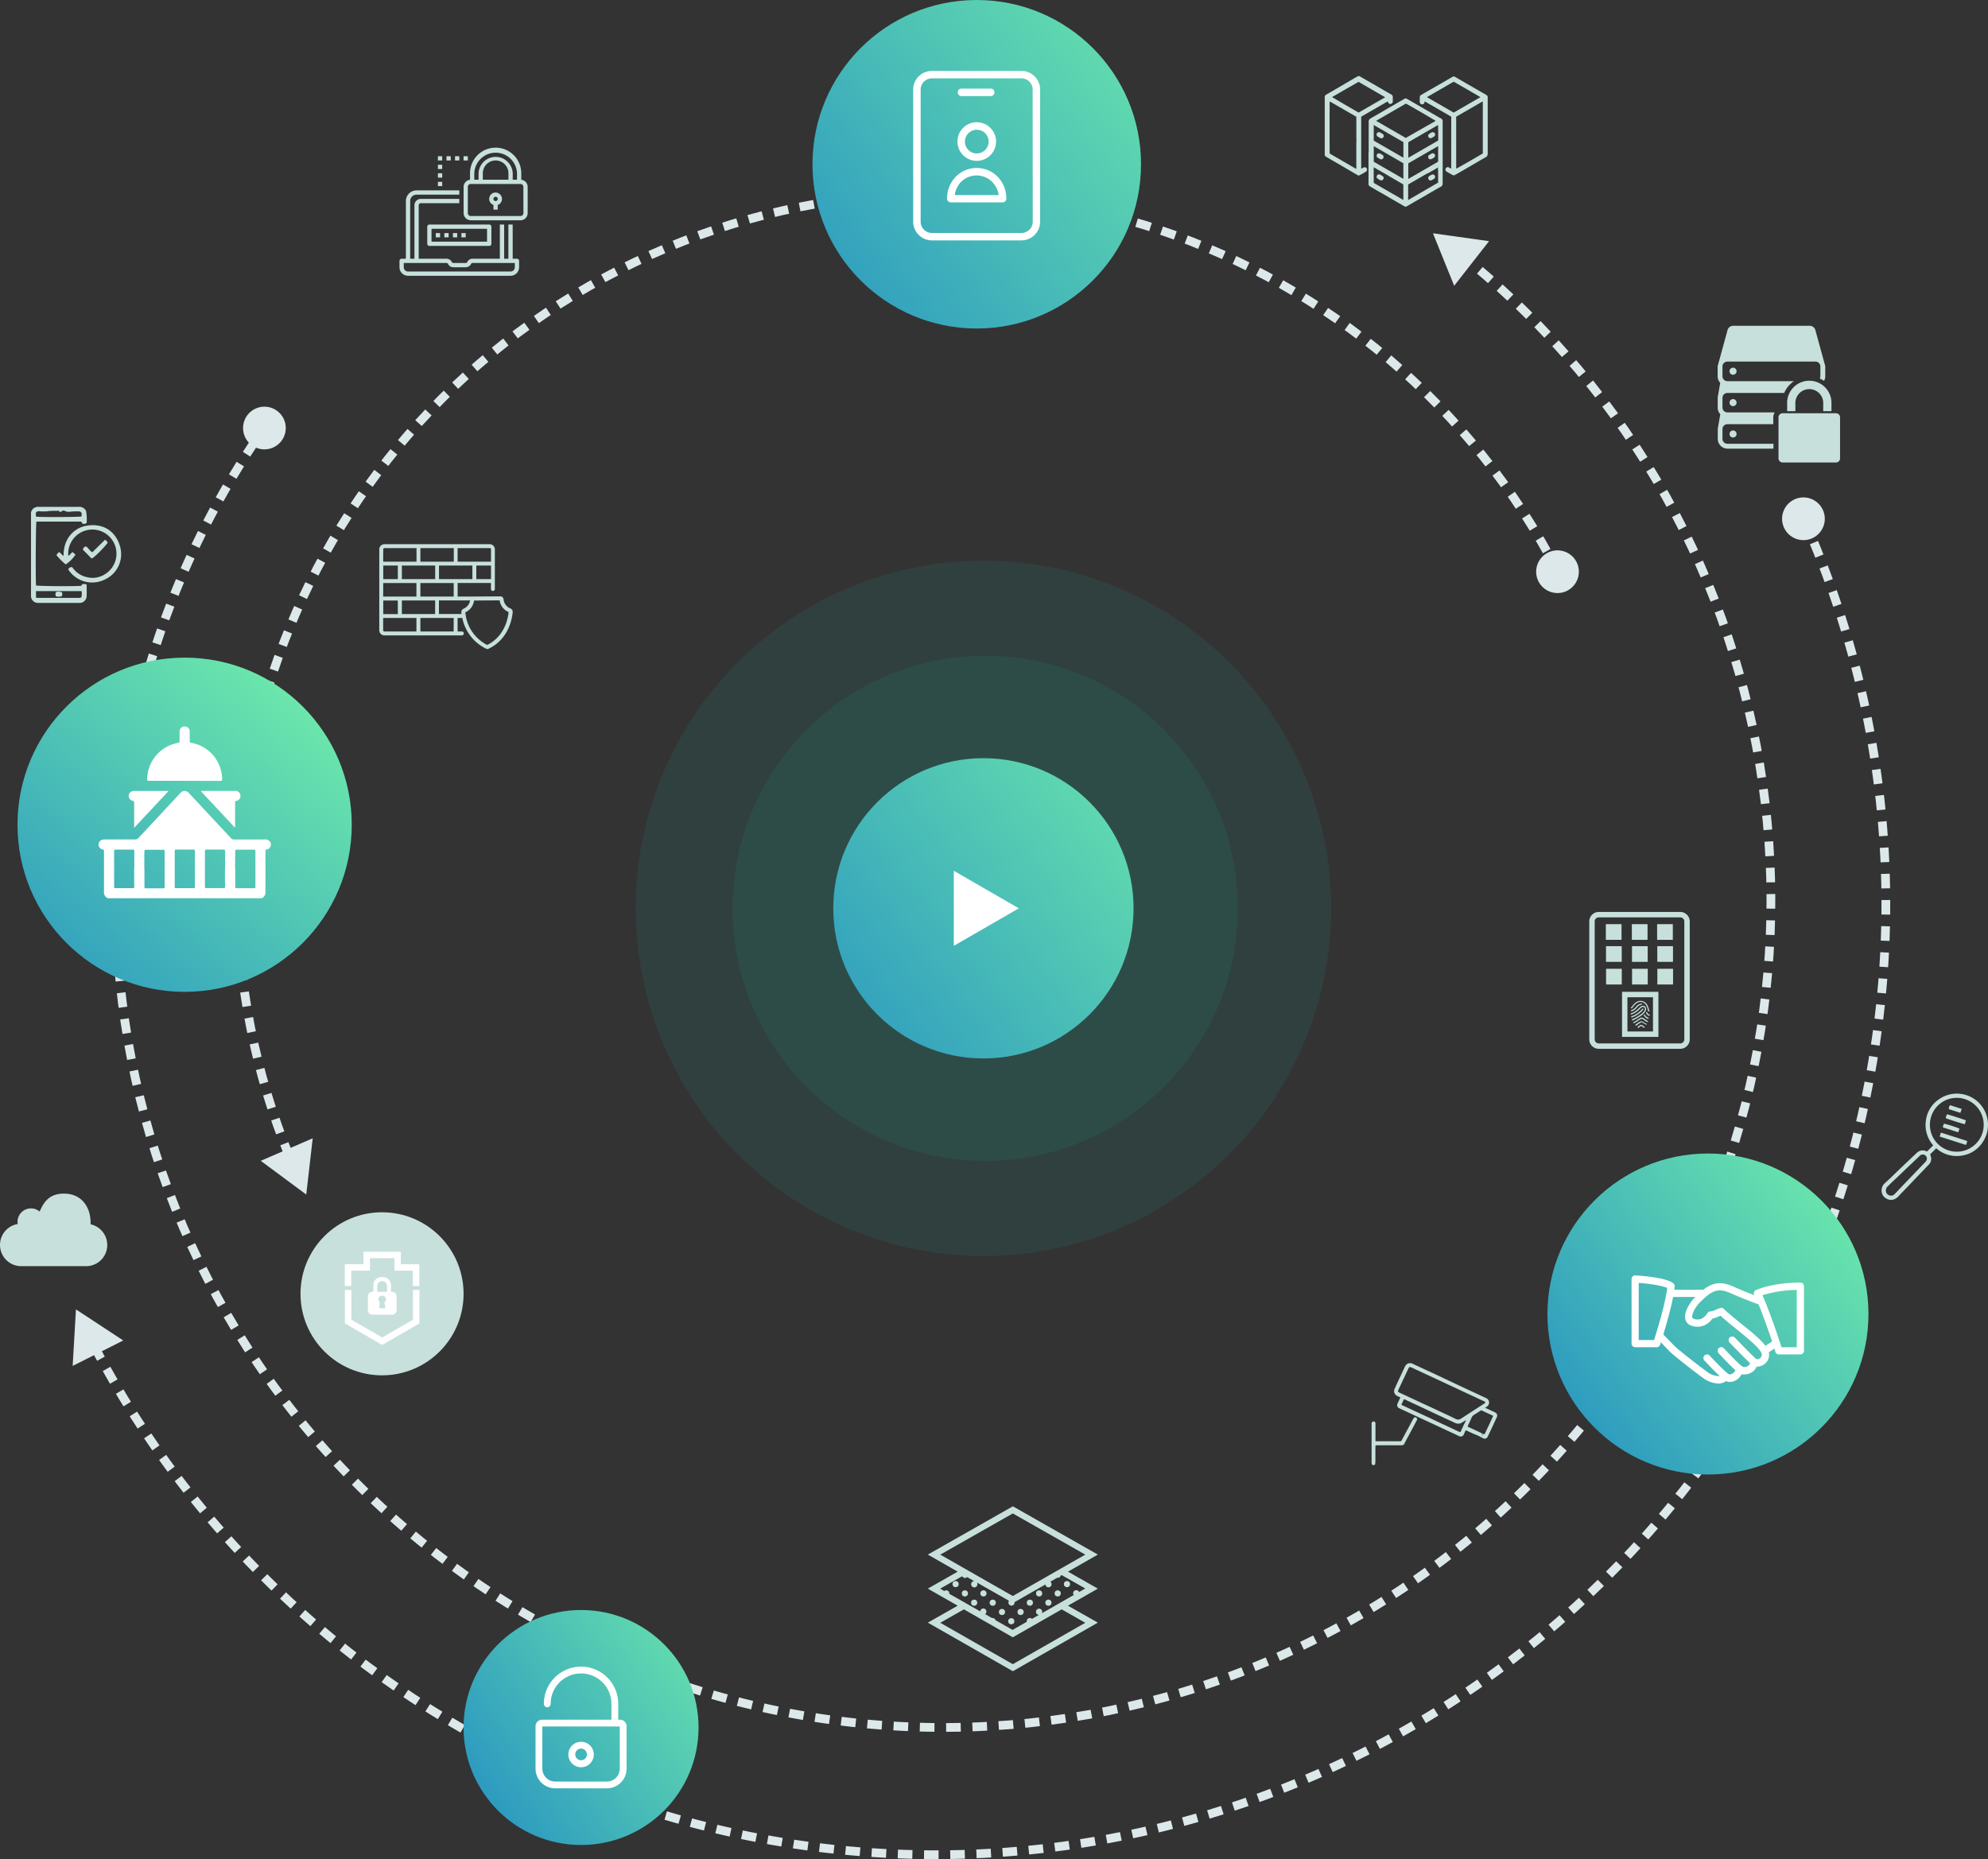 <svg xmlns="http://www.w3.org/2000/svg" xmlns:xlink="http://www.w3.org/1999/xlink" viewBox="0 0 682.67 638.47"><rect x="0" y="0" width="682.67" height="638.47" fill="#333333" stroke="none"/><defs><style>.cls-1,.cls-3,.cls-4{fill:none;stroke:#dce8ea;stroke-miterlimit:10;stroke-width:3px;}.cls-1{stroke-dasharray:5 4;}.cls-2{fill:#dce8ea;}.cls-4{stroke-dasharray:5.02 4.01;}.cls-5{fill:url(#linear-gradient);}.cls-6{fill:url(#linear-gradient-2);}.cls-7{fill:#fff;}.cls-8{fill:url(#linear-gradient-3);}.cls-9{fill:#c7e0dc;}.cls-10{fill:url(#linear-gradient-4);}.cls-11{fill:#15bca0;opacity:0.1;}.cls-12{fill:url(#linear-gradient-5);}</style><linearGradient id="linear-gradient" x1="278.29" y1="101.97" x2="404.28" y2="1.48" gradientUnits="userSpaceOnUse"><stop offset="0" stop-color="#2d9ac0"/><stop offset="1" stop-color="#6ce8ab"/></linearGradient><linearGradient id="linear-gradient-2" x1="540.16" y1="487.47" x2="636.16" y2="412.48" xlink:href="#linear-gradient"/><linearGradient id="linear-gradient-3" x1="13.05" y1="341.15" x2="103.04" y2="237.65" xlink:href="#linear-gradient"/><linearGradient id="linear-gradient-4" x1="165.5" y1="615.76" x2="249.5" y2="560.26" xlink:href="#linear-gradient"/><linearGradient id="linear-gradient-5" x1="281.69" y1="356.34" x2="404.69" y2="258.84" xlink:href="#linear-gradient"/></defs><title>Asset 3</title><g id="Layer_2" data-name="Layer 2"><g id="Layer_1-2" data-name="Layer 1"><path class="cls-1" d="M99.48,397.44C51.52,280.53,102.56,145.33,218,90.05c117.57-56.3,257.86-8.59,317.09,106.59"/><polygon class="cls-2" points="107.38 390.92 105.17 410.24 89.54 398.66 107.38 390.92"/><path class="cls-2" d="M528.31,199.67a7.33,7.33,0,1,0,3.2-9.86A7.34,7.34,0,0,0,528.31,199.67Z"/><path class="cls-1" d="M32.31,462.21c80.74,154.13,269.13,218.39,428,143.49,161-75.9,231.1-266.12,158.93-427.91"/><polygon class="cls-2" points="24.95 469.09 26.08 449.68 42.33 460.36 24.95 469.09"/><path class="cls-2" d="M626,175.21a7.33,7.33,0,1,0-3.75,9.66A7.32,7.32,0,0,0,626,175.21Z"/><path class="cls-3" d="M503.15,88.67l1.94,1.58"/><path class="cls-4" d="M508.17,92.83C620.81,188.53,641.8,356.2,553,477.22,460,603.8,282.43,631,155.85,538.11,32.38,447.46,3.44,276.21,88.36,150.38"/><path class="cls-3" d="M89.49,148.72l1.42-2.06"/><polygon class="cls-2" points="499.36 98.14 492.07 80.12 511.33 82.82 499.36 98.14"/><path class="cls-2" d="M96.8,151.21A7.33,7.33,0,1,0,86.59,153,7.34,7.34,0,0,0,96.8,151.21Z"/><circle class="cls-5" cx="335.41" cy="56.41" r="56.41"/><circle class="cls-6" cx="586.5" cy="451.27" r="55.12"/><path class="cls-7" d="M335.41,55.24a6.63,6.63,0,1,0-6.63-6.63A6.63,6.63,0,0,0,335.41,55.24Zm0-10.68a4.07,4.07,0,1,1-4.06,4.07A4.07,4.07,0,0,1,335.41,44.56Z"/><path class="cls-7" d="M335.41,57.69a10,10,0,0,0-7.2,3,10.63,10.63,0,0,0-3,7.53,1.28,1.28,0,0,0,1.28,1.28h17.8a1.28,1.28,0,0,0,1.28-1.28,10.63,10.63,0,0,0-3-7.53A10,10,0,0,0,335.41,57.69ZM327.88,67A7.83,7.83,0,0,1,330,62.5a7.56,7.56,0,0,1,10.74,0A7.89,7.89,0,0,1,342.94,67Z"/><path class="cls-7" d="M350.79,24.35H320a6.41,6.41,0,0,0-6.41,6.41V76.14A6.41,6.41,0,0,0,320,82.55h30.76a6.41,6.41,0,0,0,6.41-6.41V30.76A6.41,6.41,0,0,0,350.79,24.35Zm3.85,51.79A3.86,3.86,0,0,1,350.79,80H320a3.86,3.86,0,0,1-3.85-3.85V30.76A3.86,3.86,0,0,1,320,26.91h30.76a3.86,3.86,0,0,1,3.85,3.85Z"/><path class="cls-7" d="M330.06,33h10.26a1.29,1.29,0,0,0,0-2.57H330.06a1.29,1.29,0,0,0,0,2.57Z"/><circle class="cls-8" cx="63.4" cy="283.24" r="57.39"/><circle class="cls-9" cx="131.19" cy="444.33" r="28"/><path class="cls-7" d="M37,308.47a2.18,2.18,0,0,1-1.29-2.27c0-4.6,0-9.2,0-13.8,0-.43-.07-.63-.56-.7a1.67,1.67,0,0,1-1.3-1.69,1.71,1.71,0,0,1,1.35-1.65,4.11,4.11,0,0,1,.86-.07c3.47,0,6.93,0,10.39,0a1.34,1.34,0,0,0,1.09-.49L61.89,272.4a1.93,1.93,0,0,1,1.88-.75,2.34,2.34,0,0,1,1.22.83q7.16,7.68,14.33,15.37a1.27,1.27,0,0,0,1,.45c3.47,0,6.93,0,10.4,0A2,2,0,0,1,93,289.65v.81c-.27.59-.62,1.16-1.31,1.25-.51.06-.54.3-.54.71,0,4.6,0,9.19,0,13.79a2.16,2.16,0,0,1-1.29,2.26Zm23-10.11h0c0,2.06,0,4.12,0,6.18,0,.32,0,.48.43.47q3,0,6.06,0c.37,0,.44-.12.44-.46,0-4.1,0-8.19,0-12.29,0-.38-.11-.49-.49-.49q-3,0-5.94,0c-.42,0-.51.15-.5.54C60,294.33,60,296.35,60,298.36Zm17.3.07c0-2,0-4.08,0-6.12,0-.44-.13-.55-.55-.54-1.94,0-3.88,0-5.82,0-.42,0-.56.08-.56.53q0,6.09,0,12.18c0,.45.14.53.55.52,2,0,3.89,0,5.83,0,.49,0,.56-.17.55-.59C77.24,302.43,77.25,300.43,77.25,298.43Zm-31.18,0c0-2,0-4.07,0-6.11,0-.39-.09-.54-.5-.53-2,0-4,0-5.95,0-.37,0-.48.11-.48.49q0,6.15,0,12.29c0,.35.1.45.45.45q3,0,6,0c.38,0,.48-.11.48-.48C46.06,302.49,46.07,300.45,46.07,298.41Zm34.67,0h0c0,2,0,4.08,0,6.12,0,.36.07.5.46.49q3,0,6,0c.41,0,.46-.15.46-.5q0-6.12,0-12.23c0-.41-.14-.51-.53-.51-2,0-3.92,0-5.88,0-.4,0-.53.1-.52.51C80.75,294.33,80.74,296.37,80.74,298.4Zm-31.19,0h0c0,2,0,4.08,0,6.12,0,.38.07.53.5.52q3,0,5.94,0c.43,0,.49-.15.49-.53q0-6.08,0-12.17c0-.44-.14-.55-.56-.54-1.94,0-3.88,0-5.82,0-.48,0-.56.18-.56.6C49.56,294.37,49.55,296.37,49.55,298.37Z"/><path class="cls-7" d="M63.41,268.16c-4.08,0-8.16,0-12.24,0-.5,0-.65-.11-.64-.64A12.88,12.88,0,0,1,61.2,255.11c.36-.06.48-.19.47-.56,0-1.11,0-2.23,0-3.35a1.74,1.74,0,1,1,3.48,0c0,1.11,0,2.23,0,3.35,0,.35.11.48.46.56a12.68,12.68,0,0,1,10.16,9.06,12,12,0,0,1,.52,3.47c0,.41-.11.53-.51.53-2.83,0-5.66,0-8.49,0Z"/><path class="cls-7" d="M46.07,284.3v-1c0-2.5,0-5,0-7.5,0-.46-.06-.7-.59-.81a1.65,1.65,0,0,1-1.26-1.87,1.69,1.69,0,0,1,1.65-1.49H57.65a.75.75,0,0,1,.19.07Z"/><path class="cls-7" d="M80.63,284.2,69,271.73c.16-.18.33-.12.47-.12H80.65a1.75,1.75,0,0,1,1.92,1.52,1.72,1.72,0,0,1-1.5,1.92c-.38.07-.34.27-.34.52v8A.88.88,0,0,1,80.63,284.2Z"/><path class="cls-9" d="M560.16,346.31c.06,0,.12,0,.29-.12a1.49,1.49,0,0,0,.31-.31l0-.06c.4-.54,1.35-1.81,2.72-1.74,1.14.09,1.94.94,2.32,2.47,0,.06,0,.09,0,.11a1.35,1.35,0,0,0,.3.67.2.2,0,0,0,.25-.32,1.56,1.56,0,0,1-.16-.45s0,0,0,0l0-.06a4.94,4.94,0,0,0-.61-1.5,2.62,2.62,0,0,0-2.07-1.27h0c-1.59-.09-2.63,1.3-3.07,1.89l0,.06a1.21,1.21,0,0,1-.31.29l0,0a.21.21,0,0,0-.08.2A.2.2,0,0,0,560.16,346.31Z"/><path class="cls-9" d="M565.16,347.08a1.37,1.37,0,0,0,0-1.07,1.09,1.09,0,0,0-.7-.56c-.47-.15-1.05.12-1.58.73a10.38,10.38,0,0,1-1.56,1.28,5,5,0,0,1-1.19.52.2.2,0,1,0,.1.38,5.8,5.8,0,0,0,1.3-.56,9,9,0,0,0,1.64-1.36c.33-.37.8-.72,1.18-.61a.71.71,0,0,1,.45.35,1,1,0,0,1,0,.75,4.6,4.6,0,0,1-1.79,1.73,21.28,21.28,0,0,1-2.51,1.41.21.21,0,0,0-.11.26.22.22,0,0,0,.19.13l.07,0a21,21,0,0,0,2.58-1.44A5,5,0,0,0,565.16,347.08Z"/><path class="cls-9" d="M561.94,345.59l-.26.31a3.23,3.23,0,0,1-.37.37,1.9,1.9,0,0,1-.4.3,5.21,5.21,0,0,1-.52.28l-.18.07a.22.22,0,0,0-.14.25.21.21,0,0,0,.25.14,3,3,0,0,0,.57-.27,4.34,4.34,0,0,0,.46-.28,4.26,4.26,0,0,0,.74-.73c.09-.11.18-.22.28-.32l.17-.15.09-.08,0,0,0,0a3.4,3.4,0,0,1,.45-.28,1.63,1.63,0,0,1,.47-.16l.12,0a.21.21,0,0,0,.2-.2.2.2,0,0,0-.2-.2A2.91,2.91,0,0,0,561.94,345.59Z"/><path class="cls-9" d="M560.39,349.41a8.62,8.62,0,0,0,3.91-2.73.2.2,0,1,0-.33-.23,8.15,8.15,0,0,1-3.71,2.58h0a.2.2,0,0,0,.07.39l.07,0Z"/><path class="cls-9" d="M565.82,350.6a3.93,3.93,0,0,1-.94-.57c-.48-.33-.89-.63-1.22-.57a5.21,5.21,0,0,0-1.38.78A7.68,7.68,0,0,1,561,351a.2.2,0,0,0,0,.39h.05a7,7,0,0,0,1.43-.82,6.56,6.56,0,0,1,1.23-.71c.17,0,.58.26.92.5a4.3,4.3,0,0,0,1.05.62.2.2,0,0,0,.12-.38Z"/><path class="cls-9" d="M565.32,351.58a5.17,5.17,0,0,1-.68-.38c-.53-.33-.87-.53-1.11-.49a6.81,6.81,0,0,0-1.64,1l-.26.18a.21.21,0,0,0,0,.28.19.19,0,0,0,.28.05l.27-.19a9.44,9.44,0,0,1,1.46-1,3.35,3.35,0,0,1,.85.43,5.07,5.07,0,0,0,.75.42.2.2,0,0,0,.25-.13A.19.19,0,0,0,565.32,351.58Z"/><path class="cls-9" d="M564.65,352.57a2.57,2.57,0,0,1-.32-.22c-.33-.23-.61-.43-.92-.38a2.77,2.77,0,0,0-1,.73.21.21,0,0,0,0,.29.24.24,0,0,0,.14.05.18.18,0,0,0,.14-.06,2.61,2.61,0,0,1,.8-.61c.14,0,.37.13.62.31l.33.23a.2.2,0,0,0,.27-.06A.2.2,0,0,0,564.65,352.57Z"/><path class="cls-9" d="M566.4,348.45a1.87,1.87,0,0,1-.48-.26.78.78,0,0,1-.25-.49c0-.26-.43-.15-.39.1a1.34,1.34,0,0,0,.92,1,.2.2,0,1,0,.2-.34Z"/><path class="cls-9" d="M566,349.49a1.5,1.5,0,0,1-.43-.2,1.58,1.58,0,0,1-.68-.74.21.21,0,0,0-.25-.14.21.21,0,0,0-.14.25,2.22,2.22,0,0,0,1.39,1.22A.2.2,0,0,0,566,349.49Z"/><path class="cls-9" d="M577,313.19H549a3.26,3.26,0,0,0-3.25,3.25v40.5a3.25,3.25,0,0,0,3.25,3.25h28a3.26,3.26,0,0,0,3.25-3.25v-40.5A3.26,3.26,0,0,0,577,313.19Zm1.39,43.75a1.4,1.4,0,0,1-1.39,1.4H549a1.4,1.4,0,0,1-1.39-1.4v-40.5a1.39,1.39,0,0,1,1.39-1.39h28a1.4,1.4,0,0,1,1.39,1.39Z"/><path class="cls-9" d="M557,356.1h12.49V340.62H557Zm1.85-13.62h8.78v11.76h-8.78Z"/><rect class="cls-9" x="551.44" y="317.38" width="5.39" height="5.39"/><rect class="cls-9" x="560.37" y="317.38" width="5.39" height="5.39"/><rect class="cls-9" x="569.05" y="317.38" width="5.39" height="5.39"/><rect class="cls-9" x="551.5" y="324.94" width="5.39" height="5.39"/><rect class="cls-9" x="560.42" y="324.94" width="5.39" height="5.39"/><rect class="cls-9" x="569.11" y="324.94" width="5.39" height="5.39"/><rect class="cls-9" x="551.52" y="332.71" width="5.39" height="5.39"/><rect class="cls-9" x="560.44" y="332.71" width="5.39" height="5.39"/><rect class="cls-9" x="569.13" y="332.71" width="5.39" height="5.39"/><path class="cls-7" d="M607,463.38c-1.16-2.42-5.32-5.78-9.34-9-2.24-1.81-4.35-3.52-5.7-4.87a1.23,1.23,0,0,0-1.29-.29c-.83.3-1.35.53-1.75.71a4,4,0,0,1-1.66.45,1.28,1.28,0,0,0-.9.54c-1.74,2.61-3.55,2.39-4.75,2-.39-.13-.46-.3-.49-.46-.26-1.08,1-3.6,2.72-5.28,4-4,6.08-5,10.44-3.07,5,2.22,9.92,3.95,10,4a1.23,1.23,0,1,0,.81-2.33c-.05,0-4.91-1.72-9.77-3.89-5.65-2.53-8.76-.87-13.19,3.57-1.69,1.69-4,5.1-3.39,7.6a3.08,3.08,0,0,0,2.12,2.23c2.8.92,5.35,0,7.25-2.48a6.48,6.48,0,0,0,1.85-.59c.23-.11.5-.23.86-.37,1.41,1.32,3.32,2.86,5.32,4.49,3.63,2.93,7.74,6.25,8.67,8.18a1.45,1.45,0,0,1-.37,1.85,1.37,1.37,0,0,1-1.52.3,1.23,1.23,0,0,0-1.93,1.15,1.46,1.46,0,0,1-.94,1.38,1.91,1.91,0,0,1-1.92.05,1.24,1.24,0,0,0-1.28-.25,1.22,1.22,0,0,0-.79,1,2.36,2.36,0,0,1-1.46,1.88,1.29,1.29,0,0,1-1.41-.21,1.24,1.24,0,0,0-2,.49c0,.12-.15.42-1.31.42a7.13,7.13,0,0,1-3-1c-.86-.57-6.29-4.62-11-8.55-.66-.55-1.8-1.74-2.81-2.79s-1.71-1.78-2.12-2.13a1.23,1.23,0,0,0-1.6,1.88c.38.32,1.12,1.11,1.94,2,1.1,1.15,2.24,2.34,3,3,4.6,3.84,10.12,8,11.22,8.72a9.49,9.49,0,0,0,4.37,1.43,4.25,4.25,0,0,0,2.8-.82,3.84,3.84,0,0,0,2.81,0,4.92,4.92,0,0,0,2.57-2.37,4.73,4.73,0,0,0,3.09-.45,4.17,4.17,0,0,0,2.06-2.15,4.07,4.07,0,0,0,2.83-1A3.92,3.92,0,0,0,607,463.38Z"/><path class="cls-7" d="M584.94,442.94h-11.1a1.24,1.24,0,0,0,0,2.47h11.1a1.24,1.24,0,0,0,0-2.47Z"/><path class="cls-7" d="M610.63,460.76a1.23,1.23,0,0,0-1.71-.34l-3.61,2.42a1.24,1.24,0,0,0,1.38,2.05l3.61-2.42A1.24,1.24,0,0,0,610.63,460.76Z"/><path class="cls-7" d="M603,466.64c-.89-.69-4.84-4.74-7.28-7.28a1.23,1.23,0,1,0-1.78,1.71c.63.66,6.23,6.49,7.53,7.51a1.2,1.2,0,0,0,.76.27,1.26,1.26,0,0,0,1-.48A1.24,1.24,0,0,0,603,466.64Z"/><path class="cls-7" d="M598.05,469.12c-1.48-1.18-5.19-5.13-6-6a1.24,1.24,0,1,0-1.82,1.67c0,.05,4.47,4.83,6.31,6.29a1.22,1.22,0,0,0,.76.27,1.27,1.27,0,0,0,1-.46A1.24,1.24,0,0,0,598.05,469.12Z"/><path class="cls-7" d="M593.14,471.6c-1.76-1.48-5.36-5.31-6.06-6.06a1.23,1.23,0,0,0-1.81,1.68c1,1.08,4.46,4.73,6.28,6.27a1.23,1.23,0,0,0,1.59-1.89Z"/><path class="cls-7" d="M574.69,440.82c-2.11-2-10.57-2.66-13.11-2.81a1.24,1.24,0,0,0-.92.34,1.2,1.2,0,0,0-.39.89v22.21a1.24,1.24,0,0,0,1.24,1.23h7.4a1.23,1.23,0,0,0,1.17-.85c.18-.55,4.43-13.6,5-20A1.23,1.23,0,0,0,574.69,440.82ZM568,460.21h-5.27V440.57c4,.31,8.24,1,9.8,1.75C571.88,447.72,568.92,457.32,568,460.21Z"/><path class="cls-7" d="M618.24,440.48c-9.68,0-15,2.48-15.28,2.58a1.23,1.23,0,0,0-.66.77,1.22,1.22,0,0,0,.14,1c1.52,2.45,6.3,16.08,7.21,19.41a1.24,1.24,0,0,0,1.19.91h7.4a1.25,1.25,0,0,0,1.24-1.24v-22.2A1.24,1.24,0,0,0,618.24,440.48ZM617,462.68h-5.25c-1.16-3.81-4.62-13.74-6.54-17.85A40.54,40.54,0,0,1,617,443Z"/><path class="cls-9" d="M175.21,208.93a3.71,3.71,0,0,1-2.29-3.12,1.11,1.11,0,0,0-1.1-1h0l-9.23.06h-5.44v-4.65h11.44v2.06a.67.67,0,1,0,1.34,0V188.66a1.77,1.77,0,0,0-1.76-1.77H132a1.77,1.77,0,0,0-1.76,1.77v27.78a1.76,1.76,0,0,0,1.76,1.77h26.6a.67.67,0,0,0,0-1.34h-1.46v-4.65h1.62A14.9,14.9,0,0,0,167,222.81a.87.87,0,0,0,.74,0c7-3.32,8.12-10.45,8.32-12.56A1.3,1.3,0,0,0,175.21,208.93Zm-19.41-4.05H144.36v-4.65H155.8Zm-6.39,6H138v-4.66h11.44ZM138,194.23h11.44v4.66H138Zm24.22,0v4.66H150.75v-4.66Zm6.39,4.66h-5.05v-4.66h5.05Zm-.42-10.65a.42.42,0,0,1,.42.42v4.23H157.14v-4.65Zm-12.36,0v4.65H144.36v-4.65Zm-24.22.42a.42.42,0,0,1,.42-.42h11v4.65H131.58Zm0,5.57h5v4.66h-5Zm0,6H143v4.65H131.58Zm0,6h5v4.66h-5ZM143,216.87H132a.42.42,0,0,1-.42-.43v-4.22H143Zm12.78,0H144.36v-4.65H155.8Zm-5.05-6v-4.66h10.69a3.71,3.71,0,0,1-2.21,2.83,1.3,1.3,0,0,0-.78,1.33c0,.14,0,.31.07.5Zm16.56,10.62a13.76,13.76,0,0,1-7.34-10s0-.05,0-.08c-.09-.45-.14-.83-.17-1.11a5.08,5.08,0,0,0,3-4.06l8.81-.06a5,5,0,0,0,3.06,4C174.49,212.11,173.42,218.47,167.31,221.5Z"/><circle class="cls-9" cx="366.4" cy="544.03" r="1.06"/><circle class="cls-9" cx="328.15" cy="544.03" r="1.06"/><circle class="cls-9" cx="331.34" cy="547.22" r="1.06"/><circle class="cls-9" cx="337.71" cy="547.22" r="1.06"/><circle class="cls-9" cx="334.52" cy="550.41" r="1.06"/><circle class="cls-9" cx="340.9" cy="550.41" r="1.06"/><circle class="cls-9" cx="344.08" cy="553.6" r="1.06"/><circle class="cls-9" cx="350.46" cy="553.6" r="1.06"/><circle class="cls-9" cx="353.65" cy="550.41" r="1.06"/><circle class="cls-9" cx="347.27" cy="556.78" r="1.06"/><circle class="cls-9" cx="356.83" cy="547.22" r="1.06"/><circle class="cls-9" cx="363.21" cy="547.22" r="1.06"/><circle class="cls-9" cx="360.02" cy="550.41" r="1.06"/><path class="cls-9" d="M367,551.28l10-5.7-10.26-5.83L377,533.89l-29.19-16.58-29.2,16.58,10.26,5.86-10.26,5.83,10.26,5.86-10.26,5.82,29.2,16.68L377,557.26l-10.26-5.82.08,0A2.12,2.12,0,0,0,367,551.28Zm-19.21-31.52,24.9,14.14-8.12,4.63h0l-16.78,9.59-24.9-14.22Zm-17.37,21.55a1.06,1.06,0,0,0,.95.6,1.07,1.07,0,0,0,.73-.3l2.4,1.37a1.06,1.06,0,0,0-1,1,1.07,1.07,0,1,0,2.13,0,1,1,0,0,0-.14-.49l11,6.27a1,1,0,0,0-.21.6,1.06,1.06,0,0,0,2.12,0,.66.66,0,0,0,0-.15L359,544.15a1.05,1.05,0,0,0,2.1-.12,1,1,0,0,0-.43-.83l2.34-1.34a.79.79,0,0,0,.22,0,1.05,1.05,0,0,0,1-.74l.34-.19,8.11,4.6-2.11,1.21a1.07,1.07,0,0,0-1-.63,1.06,1.06,0,0,0-1.06,1.06,1,1,0,0,0,.21.6l-4.19,2.4h0l-6.78,3.88a1.11,1.11,0,0,0,.14-.51,1.07,1.07,0,1,0-1.11,1.06l-2.4,1.37a1.1,1.1,0,0,0-.74-.3,1.06,1.06,0,0,0-1.06,1.06,1.72,1.72,0,0,0,0,.24l-4.87,2.79-5.86-3.35a1.05,1.05,0,0,0-1-.74,1.43,1.43,0,0,0-.22,0l-2.34-1.33a1,1,0,0,0,.43-.83,1.05,1.05,0,0,0-2.1-.12L326,547.37a.66.66,0,0,0,0-.15,1.05,1.05,0,0,0-1.06-1.06,1,1,0,0,0-.66.25l-1.44-.83Zm42.26,16-24.89,14.22-24.9-14.22,8.11-4.61,16.79,9.6,16.79-9.6Z"/><path class="cls-9" d="M595.12,147.83a1.21,1.21,0,1,1-1.21,1.21A1.21,1.21,0,0,1,595.12,147.83Z"/><path class="cls-9" d="M595.12,137.06a1.21,1.21,0,1,1-1.21,1.21A1.21,1.21,0,0,1,595.12,137.06Z"/><path class="cls-9" d="M595.12,126.28a1.21,1.21,0,1,1-1.21,1.21A1.21,1.21,0,0,1,595.12,126.28Z"/><path class="cls-9" d="M591.49,140v-3.36a1.69,1.69,0,0,1,1.68-1.69h19.51a9.53,9.53,0,0,1,3.35-4.05H593.17a1.68,1.68,0,0,1-1.68-1.68v-3.36a1.68,1.68,0,0,1,1.68-1.68h30.26a1.68,1.68,0,0,1,1.68,1.68v3.36a1.6,1.6,0,0,1-.22.78,10,10,0,0,1,1.48.79,3.23,3.23,0,0,0,.42-1.57v-3.36s0-.07,0-.1l-3.35-12.21a2.06,2.06,0,0,0-2-1.67H595.24a2.05,2.05,0,0,0-2.06,1.67l-3.35,12.21s0,.06,0,.1v3.36a3.32,3.32,0,0,0,.89,2.26l-.87,5s0,.07,0,.11V140a3.33,3.33,0,0,0,.89,2.26l-.87,5s0,.06,0,.1v3.36a3.37,3.37,0,0,0,3.36,3.36h15.77V152.4H593.17a1.69,1.69,0,0,1-1.68-1.68v-3.36a1.68,1.68,0,0,1,1.68-1.68h15.77v-2.35a3.16,3.16,0,0,1,.49-1.7H593.17A1.69,1.69,0,0,1,591.49,140Z"/><path class="cls-9" d="M628.91,141.21v-2.57a7.61,7.61,0,1,0-15.21,0v2.57h2.82v-2.57a4.79,4.79,0,1,1,9.57,0v2.57Z"/><path class="cls-9" d="M630.47,141.92H612.15a1.42,1.42,0,0,0-1.42,1.41v14.09a1.42,1.42,0,0,0,1.42,1.41h18.32a1.41,1.41,0,0,0,1.4-1.41V143.33A1.41,1.41,0,0,0,630.47,141.92Z"/><g id="Layer_2-2" data-name="Layer 2"><g id="Layer_1-2-2" data-name="Layer 1-2"><path class="cls-7" d="M126.33,450.07a1.52,1.52,0,0,0,1.61,1.43h6.85a1.54,1.54,0,0,0,1.4-1.66h0v-4.69a1.5,1.5,0,0,0-1.55-1.46c-.31,0-.38-.11-.38-.39v-1.72a2.8,2.8,0,0,0-1.39-2.66,4.17,4.17,0,0,0-2.15-.3,2.58,2.58,0,0,0-2.42,2.19,16.68,16.68,0,0,0-.06,2.45c0,.29-.08.4-.37.37a1.35,1.35,0,0,0-.83.24,1.72,1.72,0,0,0-.71,1.68v4.34A.54.54,0,0,0,126.33,450.07Zm5.75-2.41c.07.4.12.82.18,1.22s0,.47-.34.43a3.64,3.64,0,0,0-.66,0l0,0c-1.09,0-1.1,0-.94-1.08a1.73,1.73,0,0,0-.2-1.37,1.24,1.24,0,0,1,.38-1.67,1.33,1.33,0,0,1,1.67.13,1.29,1.29,0,0,1,.06,1.75.72.72,0,0,0-.17.61Zm-2.42-6.53a1.74,1.74,0,0,1,.22-.48,1.62,1.62,0,0,1,2.24-.42,1.64,1.64,0,0,1,.81,1.44c0,.55,0,1.11,0,1.67,0,.21-.07.3-.29.3h-2.83c-.33,0-.32-.16-.28-.38A7.26,7.26,0,0,1,129.66,441.13Z"/><polygon class="cls-7" points="144.02 443.01 141.81 443.01 141.81 453.23 131.25 459.33 120.65 453.22 120.65 443.01 118.44 443.01 118.44 454.47 118.48 454.47 118.46 454.5 131.23 461.88 131.24 461.89 144.02 454.51 144 454.47 144.02 454.47 144.02 443.01"/><polygon class="cls-7" points="120.61 436.37 124.82 436.37 124.82 436.37 127.03 436.37 127.03 432.1 135.44 432.1 135.44 436.37 137.65 436.37 137.65 436.37 141.77 436.37 141.77 441.65 143.98 441.65 143.98 434.17 142.94 434.17 142.94 434.16 137.65 434.16 137.65 432.1 137.65 432.1 137.65 429.89 124.82 429.89 124.82 431.07 124.82 431.07 124.82 434.16 119.5 434.16 119.5 434.17 118.4 434.17 118.4 441.65 120.61 441.65 120.61 436.37"/></g></g><circle class="cls-10" cx="199.53" cy="593.27" r="40.35"/><path id="MobileMe" class="cls-9" d="M36.83,427.56a7.26,7.26,0,0,1-7.23,7.28H7.23a7.29,7.29,0,0,1-1.14-14.48,4.92,4.92,0,0,1-.07-.78A4.61,4.61,0,0,1,10.61,415a4.51,4.51,0,0,1,3,1.1c1.42-3.23,3.24-6.18,8.36-6.18,6.2,0,9.14,4.82,9.14,9.91,0,.21,0,.42,0,.63A7.28,7.28,0,0,1,36.83,427.56Z"/><path class="cls-7" d="M212.91,590.59h-.61v-5.45a12.77,12.77,0,0,0-25.54,0,1.17,1.17,0,1,0,2.34,0,10.43,10.43,0,0,1,20.86,0v5.45h-23.8a2.26,2.26,0,0,0-2.26,2.26V607.4a6.77,6.77,0,0,0,6.76,6.77H208.4a6.78,6.78,0,0,0,6.77-6.77V592.85A2.26,2.26,0,0,0,212.91,590.59Zm-.08,16.81a4.43,4.43,0,0,1-4.43,4.43H190.67a4.43,4.43,0,0,1-4.43-4.43V592.93h26.59V607.4Z"/><path class="cls-7" d="M199.54,606.92a4.37,4.37,0,1,0-4.37-4.37A4.37,4.37,0,0,0,199.54,606.92Zm0-6.41a2,2,0,1,1-2,2A2,2,0,0,1,199.54,600.51Z"/><g id="surface1"><path class="cls-9" d="M140.12,94.71h35.2a2.93,2.93,0,0,0,2.93-2.93v-2.2a.73.73,0,0,0-.73-.73h-1.47V77.11h-1.47V88.85h-1.46V77.11h-1.47V88.85h-9.36A2,2,0,0,0,160.45,90a.57.57,0,0,1-.53.32h-4.23a.58.58,0,0,1-.53-.32,2,2,0,0,0-1.84-1.14h-9.54V70.51a.74.74,0,0,1,.74-.73h13.2V68.31h-13.2a2.2,2.2,0,0,0-2.2,2.2V88.85h-1.47V69.05a2.19,2.19,0,0,1,2.2-2.2h14.67V65.38H143.05a3.67,3.67,0,0,0-3.67,3.67v19.8h-1.46a.74.74,0,0,0-.74.73v2.2A2.94,2.94,0,0,0,140.12,94.71Zm-1.47-4.4h14.67a.6.6,0,0,1,.53.33,2,2,0,0,0,1.84,1.14h4.23a2.06,2.06,0,0,0,1.84-1.14.59.59,0,0,1,.53-.33h14.49v1.47a1.46,1.46,0,0,1-1.46,1.47h-35.2a1.47,1.47,0,0,1-1.47-1.47Z"/><path class="cls-9" d="M146.72,77.85v5.86a.73.73,0,0,0,.73.74H168a.74.74,0,0,0,.74-.74V77.85a.74.74,0,0,0-.74-.74H147.45A.73.73,0,0,0,146.72,77.85Zm1.46.73h19.07V83H148.18Z"/><path class="cls-9" d="M149.65,80.05h1.47v1.46h-1.47Z"/><path class="cls-9" d="M152.58,80.05h1.47v1.46h-1.47Z"/><path class="cls-9" d="M155.52,80.05H157v1.46h-1.46Z"/><path class="cls-9" d="M158.45,80.05h1.47v1.46h-1.47Z"/><path class="cls-9" d="M179,61.74V59.51a8.8,8.8,0,1,0-17.6,0v2.23a2.46,2.46,0,0,0-2.2,2.44v9a2.48,2.48,0,0,0,2.47,2.47h17.07a2.47,2.47,0,0,0,2.46-2.47v-9A2.45,2.45,0,0,0,179,61.74Zm-16.13-2.23a7.34,7.34,0,0,1,14.67,0v2.2h-1.47v-2.2a5.87,5.87,0,0,0-11.73,0v2.2h-1.47Zm2.93,2.2v-2.2a4.4,4.4,0,1,1,8.8,0v2.2Zm13.94,11.47a1,1,0,0,1-1,1H161.65a1,1,0,0,1-1-1v-9a1,1,0,0,1,1-1h17.07a1,1,0,0,1,1,1Z"/><path class="cls-9" d="M170.18,66.11a2.2,2.2,0,0,0-.73,4.27V72h1.47v-1.6a2.2,2.2,0,0,0-.74-4.27Zm0,2.94a.74.74,0,1,1,.74-.74A.74.74,0,0,1,170.18,69.05Z"/><path class="cls-9" d="M150.38,62.45h1.47v1.46h-1.47Z"/><path class="cls-9" d="M150.38,59.51h1.47V61h-1.47Z"/><path class="cls-9" d="M150.38,56.58h1.47v1.47h-1.47Z"/><path class="cls-9" d="M150.38,53.65h1.47v1.46h-1.47Z"/><path class="cls-9" d="M153.32,53.65h1.46v1.46h-1.46Z"/><path class="cls-9" d="M156.25,53.65h1.47v1.46h-1.47Z"/><path class="cls-9" d="M159.18,53.65h1.47v1.46h-1.47Z"/></g><path class="cls-9" d="M29.53,175.42a15.37,15.37,0,0,1,.22,4.17,1.37,1.37,0,0,1-1.27.28c-.43-.13-.36-.57-.58-.73H12.5c-.22.77-.32,19.57-.12,21.92.82.24,11.84.34,15.45.14.28-.09.19-.47.54-.59a2.68,2.68,0,0,1,1.37.11c0,1.39.09,2.79,0,4.17a2.41,2.41,0,0,1-2.51,2.17h-14a2.4,2.4,0,0,1-2.58-2.63q0-14.16,0-28.32c0-.08,0-.15,0-.28.1-.32.42-.6.45-.87a2.73,2.73,0,0,1,2.32-.89c4.52,0,9,0,13.57,0A2.57,2.57,0,0,1,29.53,175.42ZM12.36,205.2a1.89,1.89,0,0,0,.4.13l14.1,0c.28,0,.56,0,.85-.07l.09-.05a1.3,1.3,0,0,0,.15-.16A4.73,4.73,0,0,0,28,203H12.36Zm0-27.77c1.48.23,14.85.16,15.62-.06a2.83,2.83,0,0,0,0-1.23,1,1,0,0,0-.93-.52c-.92,0-1.85,0-2.78.08a3,3,0,0,1-1.93-.2,1,1,0,0,0-1.21.13c-.41.38-.67.11-.95-.24-1.25.14-2.53-.06-3.82.19a14.51,14.51,0,0,1-2.8,0,1.39,1.39,0,0,0-1.19.37A3.67,3.67,0,0,0,12.39,177.43Z"/><path class="cls-9" d="M23.4,195.51c.35-.45.7-.9,1.44-.69a8.07,8.07,0,0,0,5.26,3.44,7.78,7.78,0,0,0,5.85-1A8.28,8.28,0,0,0,30.23,182a8.29,8.29,0,0,0-6.78,8.85c.63-.24.88-.91,1.48-1.25l1,.87a11.8,11.8,0,0,1-3.37,3.36,22.19,22.19,0,0,1-3.14-3.14c.16-.57.57-.76.84-1.12.64.38.94,1,1.58,1.34-.11-6.11,3.77-9.58,7.61-10.31,6.32-1.2,10.35,2.26,11.69,6.79a9.54,9.54,0,0,1-5.27,11.69A9.75,9.75,0,0,1,23.4,195.51Z"/><path class="cls-9" d="M31.47,191.84l-3-3.07a1.36,1.36,0,0,1,1-1.13c.91.45,1.23,1.56,2.26,2l4.32-4.27c.38.37,1,.52.84,1.17C35.1,188.76,32.28,191.51,31.47,191.84Z"/><path class="cls-9" d="M21.31,203.49a1.68,1.68,0,0,1-.11,1.27,3.27,3.27,0,0,1-2,0,1.69,1.69,0,0,1,0-1.41A2.48,2.48,0,0,1,21.31,203.49Z"/><path class="cls-9" d="M664.9,394.35l-2.12,2.11a3.69,3.69,0,0,1,.38,1.55,2.66,2.66,0,0,1-.71,1.82c-1.23,1.31-2.48,2.59-3.72,3.89l-3.41,3.58c-1.08,1.12-2.16,2.23-3.23,3.35a4,4,0,0,1-1.42,1.14,3.08,3.08,0,0,1-2.83-.12,3.13,3.13,0,0,1-1.72-2.89,3.27,3.27,0,0,1,1.15-2.46c.89-.82,1.8-1.63,2.66-2.49,1.28-1.27,2.6-2.5,3.9-3.75s2.82-2.68,4.22-4a3.38,3.38,0,0,1,1.46-.91,2.72,2.72,0,0,1,1.92.17,2.62,2.62,0,0,0,.3.1c.72-.66,1.4-1.39,2.12-2.1a10.61,10.61,0,0,1-2.5-8.56,10.37,10.37,0,0,1,4.12-7,10.7,10.7,0,0,1,15.43,14.39,10.32,10.32,0,0,1-7.47,4.73A10.52,10.52,0,0,1,664.9,394.35Zm-1.73-10.93a9.24,9.24,0,1,0,11.69-5.91A9.19,9.19,0,0,0,663.17,383.42ZM647.7,408.27a1.75,1.75,0,0,0,2.91,1.81l2.85-3c1.14-1.19,2.3-2.38,3.44-3.58l4.2-4.39a1.72,1.72,0,0,0,.59-1.23,1.38,1.38,0,0,0-.92-1.29,1.42,1.42,0,0,0-1.52.33l-.73.7-4.16,3.95c-1.37,1.31-2.73,2.64-4.13,3.92-.7.65-1.36,1.33-2.05,2A1.68,1.68,0,0,0,647.7,408.27Z"/><path class="cls-9" d="M675.54,391.86a6.82,6.82,0,0,1-.43,1.35l-9-2.87a6.16,6.16,0,0,1,.41-1.37Z"/><path class="cls-9" d="M668.15,384a6.68,6.68,0,0,1,.41-1.31c.37,0,6.17,1.87,6.52,2.08a7.47,7.47,0,0,1-.39,1.3C674.38,386.09,668.71,384.3,668.15,384Z"/><path class="cls-9" d="M672.87,387.58l-.41,1.29-5.32-1.71a8.19,8.19,0,0,1,.4-1.27A43.14,43.14,0,0,1,672.87,387.58Z"/><path class="cls-9" d="M673.19,382.18l-4-1.28a2.9,2.9,0,0,1,.43-1.36l4,1.28A13.14,13.14,0,0,1,673.19,382.18Z"/><path class="cls-9" d="M470,52.37c0-3.55,0-7.1,0-10.66a1.07,1.07,0,0,1,.6-1c1.68-1,3.36-1.93,5-2.91l3.68-2.13,3-1.74a.78.78,0,0,1,.82,0l2.33,1.34,3.46,2,4.35,2.51c.53.31,1.05.63,1.59.91a1,1,0,0,1,.57,1c0,.74,0,1.49,0,2.23,0,6.34,0,12.67,0,19a1.25,1.25,0,0,1-.72,1.26c-1.19.63-2.35,1.34-3.52,2l-2.76,1.61-2.92,1.67-2.18,1.26-.22.13a.72.72,0,0,1-.81,0l-1.66-.95-2-1.16-3.78-2.19c-.94-.54-1.89-1.06-2.83-1.62-.55-.33-1.12-.63-1.67-1a.8.8,0,0,1-.39-.71c0-.62,0-1.25,0-1.87v-9Zm12.73-5L493,41.52c-.17-.19-9.19-5.44-10.22-5.94l-10.23,5.91Zm11.11,15.35V58a1.32,1.32,0,0,1,.11-.71,1.1,1.1,0,0,0-.41-.59.32.32,0,0,0-.48,0,.33.33,0,0,0-.05.44,3.09,3.09,0,0,0,.4.48.2.2,0,0,1-.25.1c-.08,0-.12-.13-.17-.19s-.1-.14-.16-.2a.32.32,0,0,0-.5-.07c-.09.06-.19.1-.21.24l.21.29c.07.11.18.19.2.34s-.19.14-.29.18a.38.38,0,0,1-.2-.39c-.11.1-.17-.06-.28,0l.05.23c.13,0,.23.11.25.26a.54.54,0,0,1-.64.15c0-.13.12-.14.2-.23a.25.25,0,0,0-.31.22c0,.13.13.14.14.24a.18.18,0,0,1-.2.09c-.09,0-.12-.14-.22-.16s.11.19,0,.31a.52.52,0,0,1-.28.11c-.05,0-.09-.11-.17-.08s0,.16,0,.23a.12.12,0,0,1-.13,0c-.11-.06-.15-.21-.3-.25-.05.17.18.23.14.41l-6.74,3.9V68.7ZM483.6,61.44l10.08-5.81c.07,0,.15-.09.17-.15V50.17L483.6,56.09Zm0-7.25,10.26-5.93c.07-.91,0-5.1-.05-5.32-3.4,2-6.82,3.91-10.21,5.92ZM471.73,62.8l10.17,5.87a5.4,5.4,0,0,0,0-.79c0-1.42,0-2.83,0-4.24a.47.47,0,0,0-.26-.46c-1-.56-2-1.15-3-1.73l-3.4-2c-.89-.51-1.78-1-2.67-1.53a5.75,5.75,0,0,0-.85-.46Zm0-14.51,10.19,5.88V48.81l-10.19-5.88Zm10.18,7.78-10.17-5.88v5.35l10.17,5.88Z"/><path class="cls-9" d="M498.35,40.07l-9.08-5.24c-.1.07-.07.14-.07.2a.85.85,0,0,1-.85.8.84.84,0,0,1-.81-.8c0-.57,0-1.13,0-1.69a.83.83,0,0,1,.45-.72l1.71-1L492.54,30l2.65-1.52L498,26.84l.85-.47a.67.67,0,0,1,.73,0c1.11.62,2.2,1.26,3.29,1.9l2.5,1.43,2.86,1.66,2.16,1.24a.88.88,0,0,1,.48.84q0,3.16,0,6.33c0,4.35,0,8.69,0,13a1.28,1.28,0,0,1-.75,1.27c-1.09.59-2.15,1.23-3.22,1.85l-3.44,2-2.74,1.59-1.14.64a.7.7,0,0,1-.74,0c-.74-.39-1.46-.81-2.18-1.25a.82.82,0,0,1,.8-1.41c.21.09.4.21.6.32s.16.12.28.1Zm10.84-5.27-9.14,5.28V57.92c.25-.05,8.76-4.94,9.14-5.24Zm-10,3.87,9.19-5.31c-3.08-1.79-6.12-3.56-9.19-5.3L490,33.36Z"/><path class="cls-9" d="M476.53,34.82l-9.1,5.25V57.93a1.41,1.41,0,0,0,.56-.28,1.23,1.23,0,0,1,.7-.21.85.85,0,0,1,.72.6.83.83,0,0,1-.3.87c-.72.44-1.45.87-2.2,1.26a.68.68,0,0,1-.69,0l-1.69-1-1.92-1.12-1.69-1-2.84-1.63-2.22-1.3c-.13-.08-.26-.16-.4-.23a.92.92,0,0,1-.55-.94c0-3.56,0-7.12,0-10.69,0-2.93,0-5.86,0-8.8a1,1,0,0,1,.56-1c1-.54,1.95-1.11,2.92-1.68,1.14-.65,2.27-1.32,3.41-2l3.41-2,1-.55a.7.7,0,0,1,.76,0l2.37,1.37,3.77,2.16,2.81,1.64c.61.36,1.24.71,1.86,1.06a.94.94,0,0,1,.5.89c0,.5,0,1,0,1.49a.87.87,0,0,1-.81.85.84.84,0,0,1-.85-.75A.45.45,0,0,0,476.53,34.82Zm-10.81,5.25-9.11-5.25c-.05.29-.05,17.63,0,17.91L465.69,58a.65.65,0,0,0,.06-.37V48.86c0-.12,0-.25.12-.3a.68.68,0,0,1,0-.77c-.15-.09-.11-.25-.11-.39V40.47A1.5,1.5,0,0,0,465.72,40.07Zm-8.29-6.74c.15.14,8.85,5.2,9.07,5.29a.26.26,0,0,0,.12,0l9-5.19,0,0s0,0,0,0v-.06l-9.11-5.26Z"/><path class="cls-9" d="M490.45,61.15a.67.67,0,0,1,.37-.68,3.69,3.69,0,0,1,1-.53.81.81,0,0,1,.69,1.42,5.77,5.77,0,0,1-.93.54A.8.8,0,0,1,490.45,61.15Z"/><path class="cls-9" d="M493.49,57.49a1.79,1.79,0,0,1-.38-.5.27.27,0,0,1,.15-.27c.28,0,.5.22.6.58C493.72,57.49,493.72,57.49,493.49,57.49Z"/><path class="cls-9" d="M492.71,58.06a3.24,3.24,0,0,1-.4-.56.33.33,0,0,1,.28-.21c.26.08.35.32.5.53A1.11,1.11,0,0,1,492.71,58.06Z"/><path class="cls-9" d="M490.45,53.86a.65.65,0,0,1,.33-.62,7.45,7.45,0,0,1,.91-.53.8.8,0,0,1,1,.33.77.77,0,0,1-.15,1,4,4,0,0,1-1.14.64.82.82,0,0,1-1-.64A1.47,1.47,0,0,1,490.45,53.86Z"/><path class="cls-9" d="M492,45.4a.8.8,0,0,1,.79.58.82.82,0,0,1-.35.92c-.25.16-.51.32-.78.46a.84.84,0,0,1-1.11-.28.79.79,0,0,1,.21-1.08,7.91,7.91,0,0,1,.93-.56A.63.63,0,0,1,492,45.4Z"/><path class="cls-9" d="M472.73,60.75A.83.83,0,0,1,474,60c.25.14.49.29.73.44a.8.8,0,0,1,.3,1.09.83.83,0,0,1-1.1.33,7.9,7.9,0,0,1-.88-.53A.64.64,0,0,1,472.73,60.75Z"/><path class="cls-9" d="M473.57,45.4a.76.76,0,0,1,.49.16c.21.11.41.23.61.36a.82.82,0,1,1-.77,1.44,8.68,8.68,0,0,1-.84-.48.81.81,0,0,1,.51-1.48Z"/><path class="cls-9" d="M472.73,53.46a.8.8,0,0,1,1.13-.74,6.71,6.71,0,0,1,.87.49.79.79,0,0,1,.36.87.84.84,0,0,1-.65.64.75.75,0,0,1-.55-.1c-.27-.14-.53-.3-.79-.46A.75.75,0,0,1,472.73,53.46Z"/><path class="cls-9" d="M493.85,55.48v2l-3.67,2.11-.63-.58,1.21-.4.94-.94s1.06-.78,1.08-.81.38-.37.38-.37Z"/><polygon class="cls-9" points="493.86 58.41 493.85 56.77 494.33 57.24 494.38 57.76 494.04 58.3 493.86 58.41"/><path class="cls-9" d="M510,483.47l1.74.81,1.67.78a1.2,1.2,0,0,1,.63,1.56c-.49,1-.92,2-1.39,3-.59,1.27-1.18,2.55-1.8,3.81a1.11,1.11,0,0,1-1.57.5c-.52-.28-1.06-.53-1.59-.82s-.93-.37-1.39-.58c-.88-.4-1.76-.79-2.63-1.21-.28-.14-.41-.05-.51.19l-.48,1.07a1.15,1.15,0,0,1-1.65.61l-8.28-3.86c-2.52-1.17-5.05-2.33-7.57-3.51l-4.73-2.21a1.15,1.15,0,0,1-.56-1.53c.29-.63.56-1.26.88-1.87.13-.26,0-.34-.16-.42s-.59-.27-.88-.43a1.8,1.8,0,0,1-.81-2.43c.67-1.49,1.37-3,2.06-4.44.5-1.08,1-2.15,1.51-3.23a1.89,1.89,0,0,1,2.54-.93l8.62,4,8.48,4,8,3.73a1.86,1.86,0,0,1,1.16,1.16,1.66,1.66,0,0,1-.56,1.74C510.54,483.11,510.29,483.26,510,483.47Zm-25.78-14a.5.5,0,0,0-.46.27l-.36.74-2.22,4.73c-.32.71-.66,1.41-1,2.12-.2.48-.11.7.33.92l.48.22,7.08,3.31c1.55.72,3.1,1.41,4.64,2.14,2.36,1.12,4.74,2.18,7.07,3.34a1.79,1.79,0,0,0,2-.11c2.56-1.68,5.13-3.32,7.7-5,.21-.14.54-.19.52-.53s-.38-.38-.61-.49c-2.86-1.34-5.73-2.65-8.59-4l-8-3.73-7.74-3.6A2.7,2.7,0,0,0,484.22,469.49Zm19.19,18.32-.06-.05c-.39.24-.77.49-1.17.72a2.41,2.41,0,0,1-2.39.27l-7.09-3.29-2.94-1.4-5.15-2.4c-.7-.33-1.41-.65-2.11-1-.27-.13-.44-.13-.56.21a12,12,0,0,1-.59,1.26c-.13.25-.07.38.18.49l5,2.33,3.69,1.7c.89.4,1.77.83,2.65,1.25,1.56.75,3.13,1.47,4.7,2.2l3.54,1.66c.26.12.42.14.55-.19.31-.75.68-1.48,1-2.22C502.92,488.84,503.17,488.33,503.41,487.81ZM509,492.6c0-.34.17-.19.31-.15.48.17.47.17.69-.3.41-.88.83-1.77,1.25-2.65s.93-2,1.39-3c.07-.15.11-.28-.12-.39-1.2-.54-2.39-1.09-3.58-1.66a.45.45,0,0,0-.51,0c-.76.51-1.53,1-2.31,1.48a2,2,0,0,0-.78.93c-.37.86-.77,1.71-1.17,2.56-.24.5-.24.51.26.74,1.33.61,2.66,1.23,4,1.86.3.14.57.33.52.73a.57.57,0,0,0,0,.22c0,.06,0,.14.1.13s.14-.05.15-.1-.08,0-.12-.07S509,492.71,509,492.6Z"/><path class="cls-9" d="M471,495.48v-6.35a1.93,1.93,0,0,1,0-.34.72.72,0,0,1,.68-.64.68.68,0,0,1,.65.61,2.69,2.69,0,0,1,0,.49v5.22c0,.49,0,.5.51.5h7.9a.61.61,0,0,0,.62-.37q2-3.74,4-7.45a.67.67,0,0,1,.91-.34.67.67,0,0,1,.27.93c-.71,1.36-1.44,2.72-2.17,4.08s-1.44,2.65-2.14,4a.9.9,0,0,1-.9.53h-8.54c-.36,0-.49.08-.48.46,0,1.63,0,3.27,0,4.91,0,.33-.05.67-.08,1s-.24.42-.53.43-.56-.05-.65-.37A3.25,3.25,0,0,1,471,502C471,499.79,471,497.64,471,495.48Z"/><circle class="cls-11" cx="337.7" cy="311.94" r="119.41"/><circle class="cls-11" cx="338.33" cy="311.94" r="86.74"/><circle class="cls-12" cx="337.7" cy="311.94" r="51.56"/><path id="xewia" class="cls-7" d="M349.86,311.94l-22.33,12.89V299.05Z"/></g></g></svg>